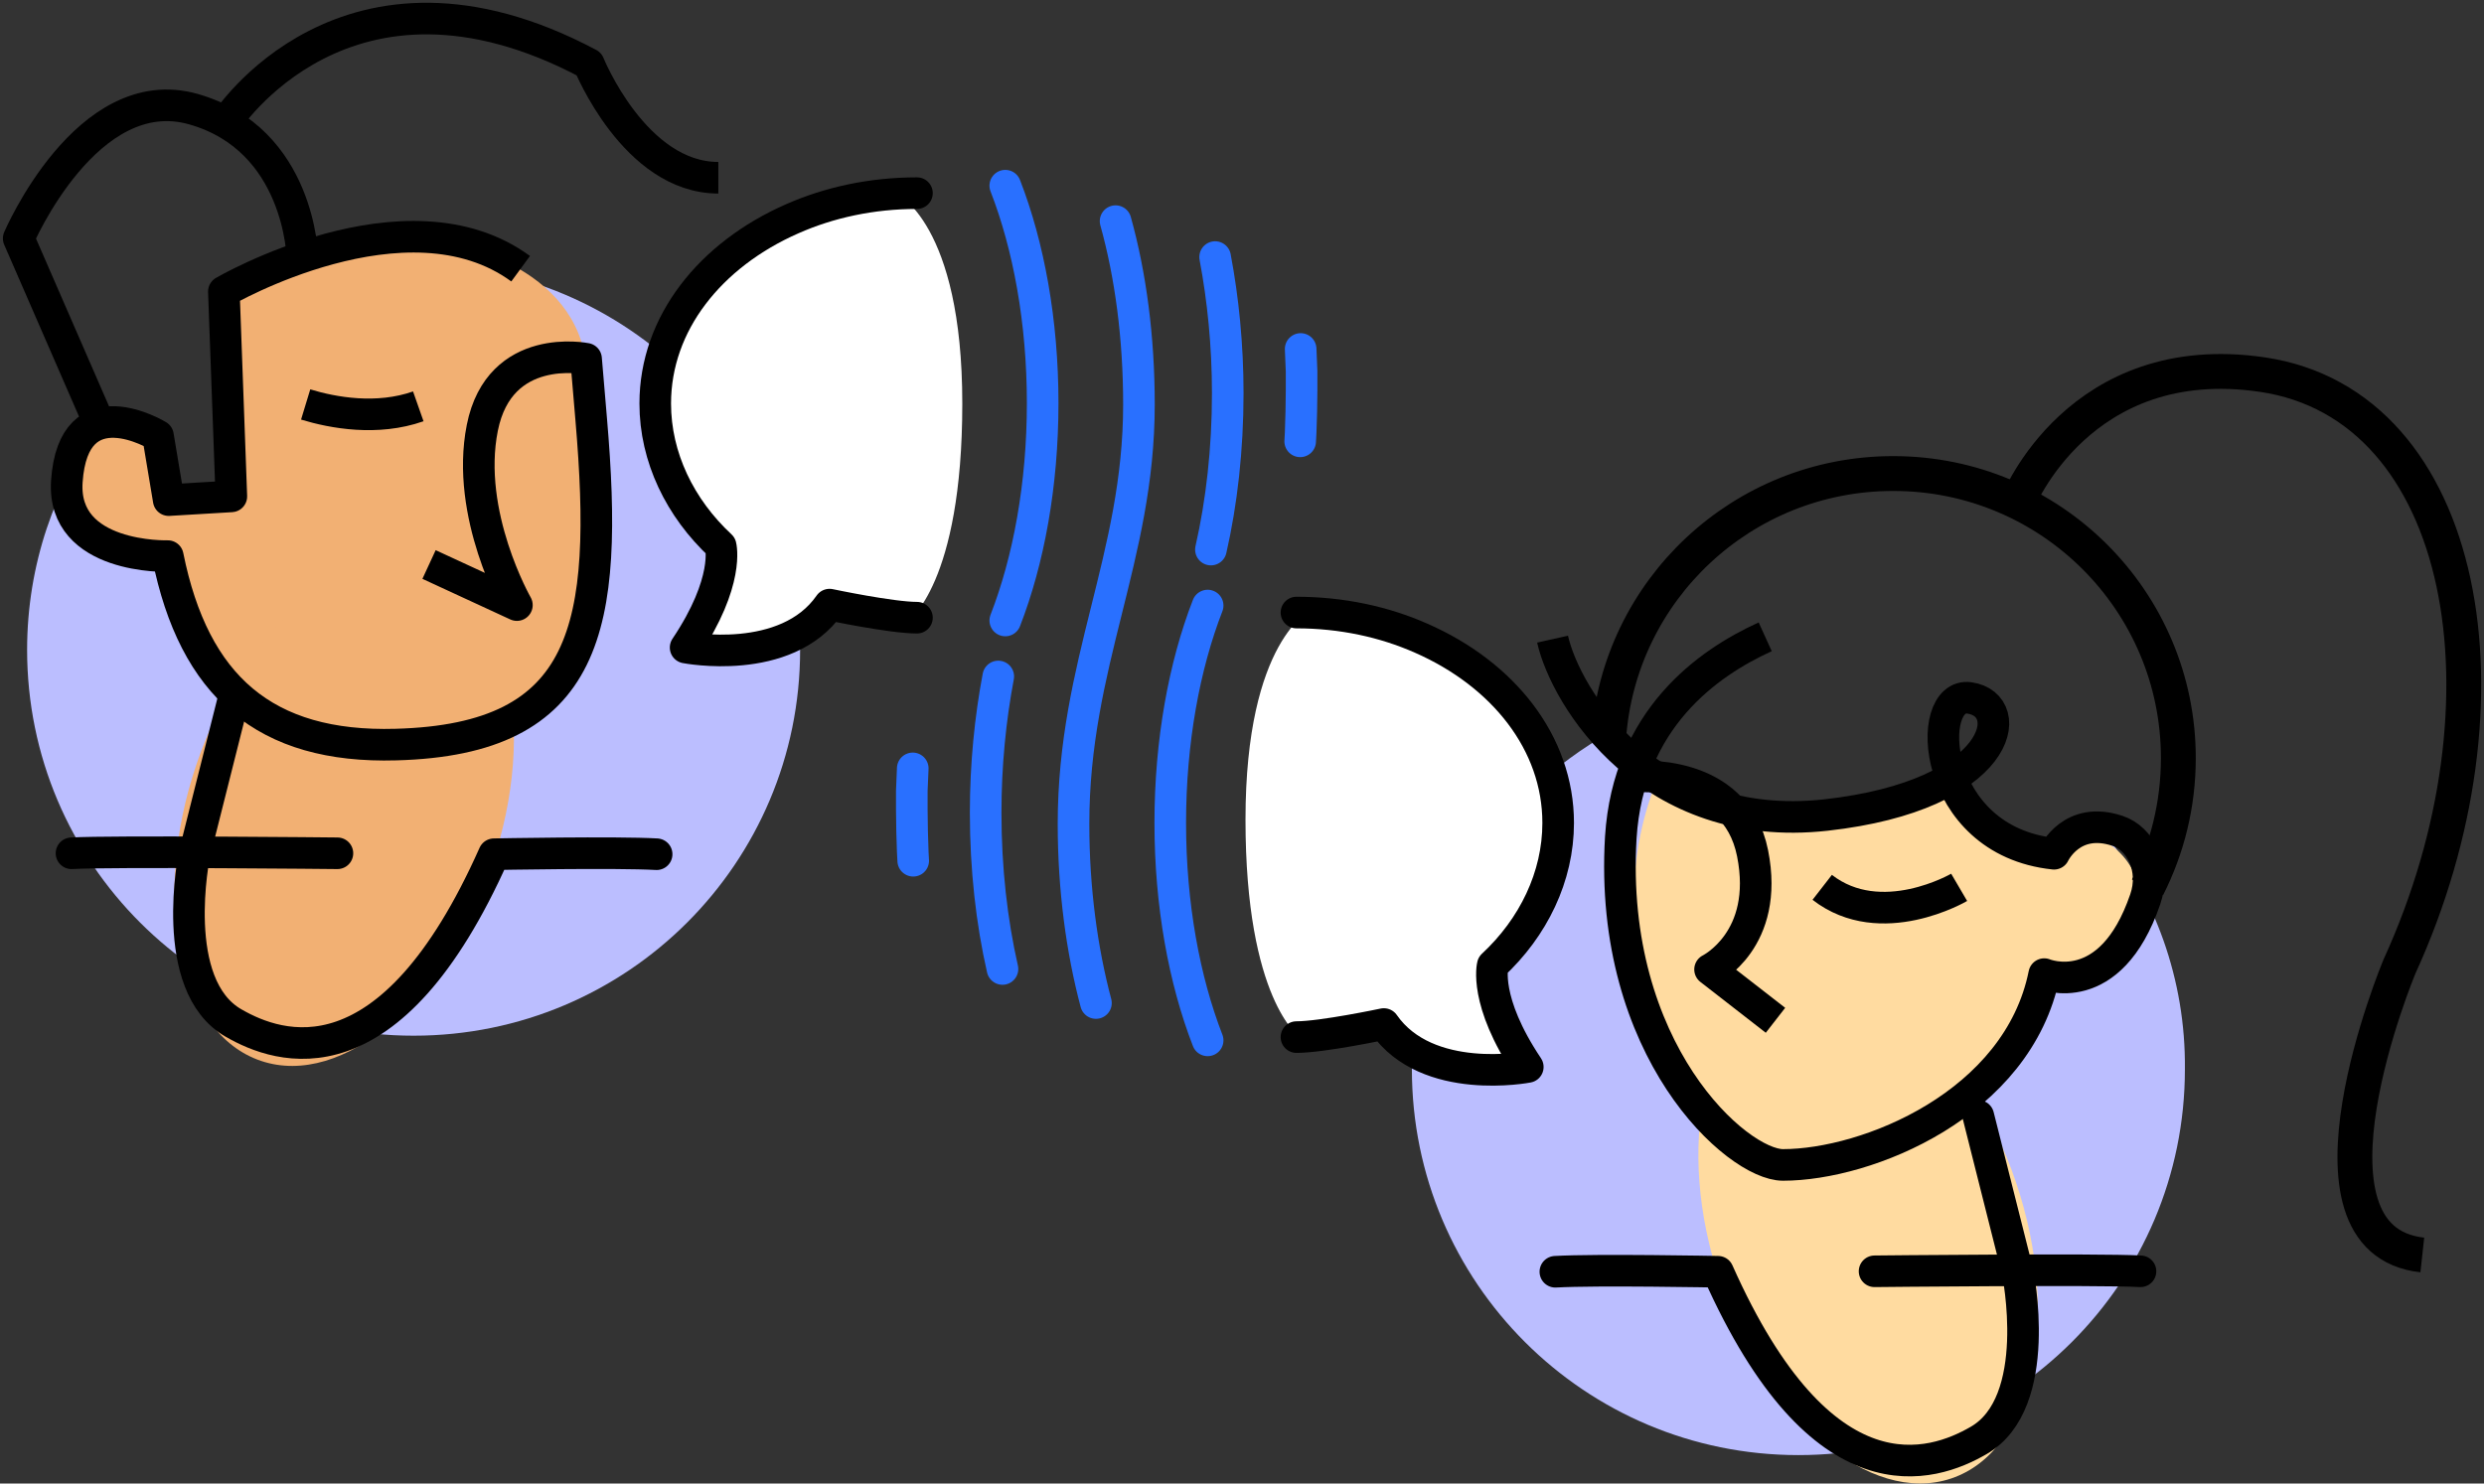 <svg width="621" height="371" viewBox="0 0 621 371" fill="none" xmlns="http://www.w3.org/2000/svg">
<rect x="0" y="0" width="621" height="371" fill="#333333" stroke="none"/>
<g clip-path="url(#clip0_4510_153243)">
<path d="M525.544 207.55L510.939 214.2L486.052 196.35L438.499 203.467L406.368 190.75L403.097 182.817C373.303 199.267 352.973 231 352.973 267.4C352.973 320.717 396.203 363.883 449.599 363.883C502.994 363.883 546.225 320.717 546.225 267.4C546.458 244.883 538.63 224 525.544 207.55Z" fill="#BBBEFF"/>
<path d="M103.52 66.033C88.565 66.033 74.427 69.417 61.692 75.483L66.249 130.9L51.059 137.083L39.96 131.6L26.173 120.75L25.355 105.7C13.671 121.683 6.777 141.283 6.777 162.517C6.777 215.833 50.008 259 103.403 259C156.799 259 200.029 215.833 200.029 162.517C200.146 109.317 156.916 66.033 103.52 66.033Z" fill="#BBBEFF"/>
<path d="M44.401 120.75C47.205 139.65 41.713 136.967 33.067 136.967C24.421 136.967 17.645 129.733 17.645 120.75C17.645 111.767 24.538 104.533 33.184 104.533C41.83 104.533 43.115 111.883 44.401 120.75Z" fill="#F2B073"/>
<path d="M100.015 59.267C86.812 59.267 67.65 66.15 57.836 73.85C54.447 78.633 61.925 110.6 56.434 118.417C53.746 122.267 46.386 121.8 43.348 122.733C42.53 127.4 42.062 115.733 42.062 120.75C42.062 156.683 65.08 187.6 93.355 185.733C150.022 182 147.919 158.433 147.919 122.5C147.919 111.3 147.451 100.45 146.634 91.933C144.414 66.85 114.386 59.267 100.015 59.267Z" fill="#F2B073"/>
<path d="M123.032 216.179C134.519 182.17 127.275 149.025 106.852 142.147C86.428 135.269 60.56 157.262 49.073 191.271C37.586 225.28 44.83 258.425 65.253 265.303C85.676 272.181 111.544 250.187 123.032 216.179Z" fill="#F2B073"/>
<path d="M164.158 213.617C153.993 213.033 123.498 213.617 123.498 213.617C97.443 272.183 69.752 262.383 58.419 255.85C41.828 246.4 48.604 213.617 48.604 213.617L58.419 174.65" stroke="black" stroke-width="7.9" stroke-miterlimit="10" stroke-linecap="round" stroke-linejoin="round"/>
<path d="M130.16 67.2C101.651 46.317 55.967 72.917 55.967 72.917L57.837 124.133L42.18 125.067L39.493 108.967C39.493 108.967 18.345 96.017 16.709 120.4C15.424 139.883 41.947 139.067 41.947 139.067C48.49 171.617 66.249 187.133 98.964 186.2C147.219 184.917 152.243 156.8 147.803 104.883L146.518 89.717C146.518 89.717 124.902 85.283 120.579 106.983C116.256 128.683 129.225 151.317 129.225 151.317L107.26 141.167" stroke="black" stroke-width="7.9" stroke-miterlimit="10" stroke-linejoin="round"/>
<path d="M76.414 101.15C83.308 103.25 94.29 105.233 104.572 101.617" stroke="black" stroke-width="7.9" stroke-miterlimit="10" stroke-linejoin="round"/>
<path d="M17.875 213.383C28.04 212.8 84.356 213.383 84.356 213.383" stroke="black" stroke-width="7.9" stroke-miterlimit="10" stroke-linecap="round" stroke-linejoin="round"/>
<path d="M325.164 87.267C325.281 89.133 325.281 91 325.397 92.867C325.397 93.45 325.397 94.15 325.397 94.85C325.397 95.783 325.397 96.717 325.397 97.65C325.397 101.267 325.281 104.767 325.164 108.15C325.164 108.967 325.047 109.667 325.047 110.367" stroke="#2970FF" stroke-width="7.9" stroke-miterlimit="10" stroke-linecap="round" stroke-linejoin="round"/>
<path d="M303.782 64.283C305.768 74.783 306.937 86.334 306.937 98.35C306.937 112.35 305.418 125.65 302.73 137.433" stroke="#2970FF" stroke-width="7.9" stroke-miterlimit="10" stroke-linecap="round" stroke-linejoin="round"/>
<path d="M251.32 46.433C257.162 61.483 260.667 80.383 260.667 100.8C260.667 121.217 257.162 140.117 251.32 155.167" stroke="#2970FF" stroke-width="7.9" stroke-miterlimit="10" stroke-linecap="round" stroke-linejoin="round"/>
<path d="M228.187 192.15C228.07 194.017 228.07 195.883 227.953 197.75C227.953 198.333 227.953 199.033 227.953 199.733C227.953 200.667 227.953 201.6 227.953 202.533C227.953 206.15 228.07 209.65 228.187 213.033C228.187 213.85 228.304 214.55 228.304 215.25" stroke="#2970FF" stroke-width="7.9" stroke-miterlimit="10" stroke-linecap="round" stroke-linejoin="round"/>
<path d="M273.987 250.833C270.482 237.65 268.379 222.367 268.379 206.033C268.379 165.9 284.736 139.417 284.736 101.15C284.736 84.35 282.633 68.717 278.894 55.3" stroke="#2970FF" stroke-width="7.9" stroke-miterlimit="10" stroke-linecap="round" stroke-linejoin="round"/>
<path d="M249.569 169.167C247.582 179.667 246.414 191.217 246.414 203.233C246.414 217.233 247.933 230.533 250.62 242.317" stroke="#2970FF" stroke-width="7.9" stroke-miterlimit="10" stroke-linecap="round" stroke-linejoin="round"/>
<path d="M301.914 151.433C296.072 166.483 292.566 185.383 292.566 205.8C292.566 226.217 296.072 245.117 301.914 260.167" stroke="#2970FF" stroke-width="7.9" stroke-miterlimit="10" stroke-linecap="round" stroke-linejoin="round"/>
<path d="M519.934 244.65C528.452 244.65 535.357 236.658 535.357 226.8C535.357 216.942 528.452 208.95 519.934 208.95C511.417 208.95 504.512 216.942 504.512 226.8C504.512 236.658 511.417 244.65 519.934 244.65Z" fill="#FFDBA0"/>
<path d="M452.4 204.05C465.603 204.05 477.871 200.9 487.686 195.533C492.71 202.65 500.538 208.017 509.768 210.583C510.586 215.25 511.053 220.15 511.053 225.167C511.053 261.1 488.036 290.15 459.761 290.15C431.486 290.15 408.469 260.983 408.469 225.167C408.469 213.967 410.689 203.35 414.661 194.133C424.826 200.317 438.029 204.05 452.4 204.05Z" fill="#FFDBA0"/>
<path d="M487.828 369.717C508.251 362.839 515.495 329.694 504.008 295.685C492.521 261.676 466.653 239.682 446.229 246.56C425.806 253.438 418.562 286.584 430.049 320.592C441.537 354.601 467.405 376.595 487.828 369.717Z" fill="#FFDBA0"/>
<path d="M388.84 318.033C399.005 317.45 429.5 318.033 429.5 318.033C455.555 376.6 483.246 366.8 494.579 360.267C511.17 350.817 504.394 318.033 504.394 318.033L494.579 279.067" stroke="black" stroke-width="7.9" stroke-miterlimit="10" stroke-linecap="round" stroke-linejoin="round"/>
<path d="M441.302 159.25C426.931 165.783 407.069 179.783 405.199 209.417C402.044 262.733 434.292 291.317 445.742 291.317C466.773 291.317 504.512 276.15 511.055 243.6C511.055 243.6 527.53 250.483 536.293 224.933C538.98 217.233 535.124 209.65 529.399 207.783C517.949 203.933 513.509 213.5 513.509 213.5C482.547 210.233 480.911 172.9 492.361 174.533C504.629 176.283 500.54 198.917 456.492 203.817C412.443 208.717 391.412 174.417 388.141 159.833" stroke="black" stroke-width="7.9" stroke-miterlimit="10" stroke-linejoin="round"/>
<path d="M408.586 194.25C408.586 194.25 433.823 191.683 438.146 213.383C442.469 235.083 427.514 242.433 427.514 242.433L443.871 255.15" stroke="black" stroke-width="7.9" stroke-miterlimit="10" stroke-linejoin="round"/>
<path d="M489.789 221.9C489.789 221.9 470.276 233.333 455.555 221.9" stroke="black" stroke-width="7.9" stroke-miterlimit="10"/>
<path d="M535.122 317.917C524.957 317.333 468.641 317.917 468.641 317.917" stroke="black" stroke-width="7.9" stroke-miterlimit="10" stroke-linecap="round" stroke-linejoin="round"/>
<path d="M402.16 184.567C404.731 147.583 435.576 118.417 473.315 118.417C512.69 118.417 544.587 150.267 544.587 189.583C544.587 201.25 541.783 212.217 536.876 221.9" stroke="black" stroke-width="8.713" stroke-miterlimit="10" stroke-linejoin="round"/>
<path d="M504.512 125.533C504.512 125.533 519.818 86.917 565.619 93.683C616.911 101.267 630.231 175.35 599.852 241.733C599.852 241.733 571.344 310.1 605.578 313.833" stroke="black" stroke-width="8.713" stroke-miterlimit="10" stroke-linejoin="round"/>
<path d="M24.885 106.05L4.672 59.617C4.672 59.617 21.73 19.717 48.37 27.3C75.009 34.883 75.593 64.283 75.593 64.283" stroke="black" stroke-width="7.9" stroke-miterlimit="10" stroke-linejoin="round"/>
<path d="M56.434 30.683C56.434 30.683 86.461 -16.333 147.218 15.983C147.218 15.983 158.668 44.45 179.582 44.45" stroke="black" stroke-width="7.9" stroke-miterlimit="10" stroke-linejoin="round"/>
<path d="M224.099 48.417L198.044 54.717L175.728 70.7L164.277 92.983V114.917L174.91 130.9L180.167 141.517L173.04 159.25L175.961 162.633L190.8 161.583L203.769 155.283L209.611 151.433L224.099 155.283H227.02C227.02 155.283 240.573 146.067 240.573 100.917C240.573 55.767 224.099 48.417 224.099 48.417Z" fill="white"/>
<path d="M229.239 48.3C217.905 48.3 207.273 50.633 198.042 54.717C177.596 63.7 163.809 80.85 163.809 100.917C163.809 114.333 170.001 127.05 180.166 136.5C180.166 136.5 182.503 145.367 171.403 161.933C171.403 161.933 196.524 166.833 207.39 151.2C207.39 151.2 222.812 154.467 229.239 154.467" stroke="black" stroke-width="7.9" stroke-miterlimit="10" stroke-linecap="round" stroke-linejoin="round"/>
<path d="M327.849 152.483L353.904 158.783L376.221 174.767L387.671 197.05V218.983L377.039 234.967L371.781 245.583L378.908 263.317L375.987 266.7L361.148 265.65L348.179 259.35L342.337 255.5L327.849 259.35H324.928C324.928 259.35 311.375 250.133 311.375 204.983C311.375 159.833 327.849 152.483 327.849 152.483Z" fill="white"/>
<path d="M324.113 153.183C335.447 153.183 346.079 155.517 355.309 159.6C375.756 168.583 389.543 185.733 389.543 205.8C389.543 219.217 383.351 231.933 373.186 241.383C373.186 241.383 370.849 250.25 381.949 266.817C381.949 266.817 356.828 271.717 345.962 256.083C345.962 256.083 330.539 259.35 324.113 259.35" stroke="black" stroke-width="7.9" stroke-miterlimit="10" stroke-linecap="round" stroke-linejoin="round"/>
</g>
<defs>
<clipPath id="clip0_4510_153243">
<rect width="621" height="371" fill="white"/>
</clipPath>
</defs>
</svg>
